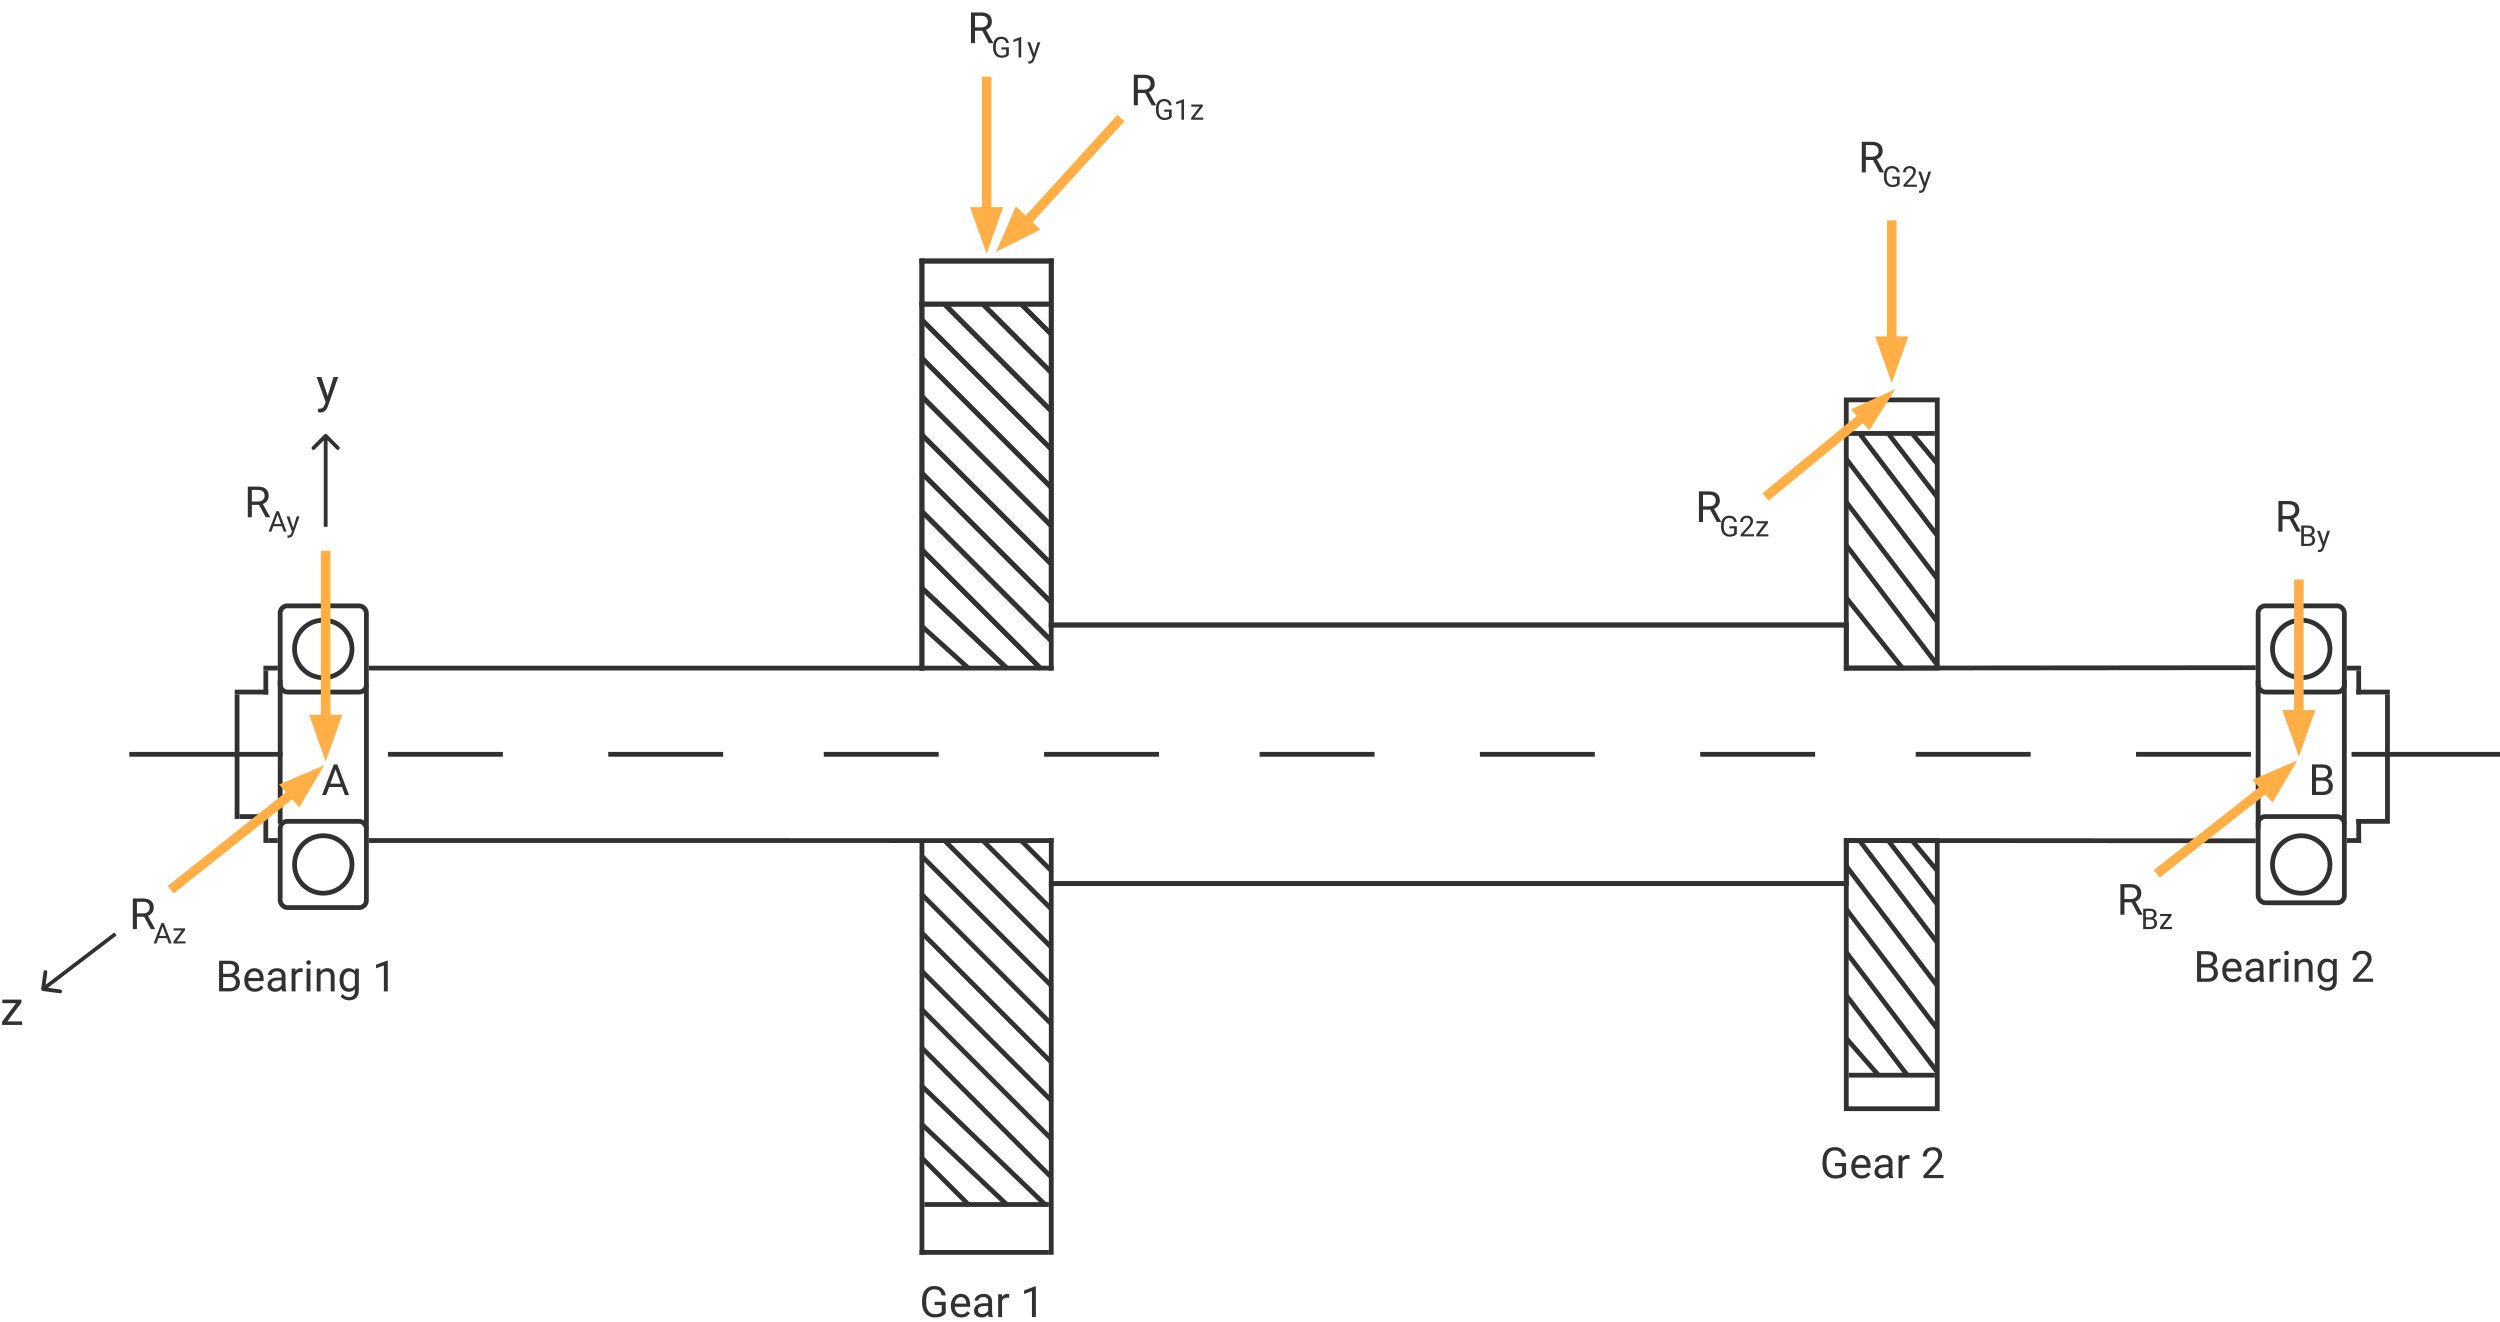 <svg width="522" height="276" viewBox="0 0 522 276" fill="none" xmlns="http://www.w3.org/2000/svg">
<line x1="220" y1="184.5" x2="386" y2="184.5" stroke="#313131"/>
<line y1="-0.5" x2="166" y2="-0.5" transform="matrix(1 0 0 -1 220 130)" stroke="#313131"/>
<line x1="384.999" y1="130.5" x2="218.999" y2="130.5" stroke="#313131"/>
<line y1="-0.5" x2="166" y2="-0.5" transform="matrix(-1 0 0 1 385 185)" stroke="#313131"/>
<line x1="385.5" y1="185" x2="385.5" y2="175" stroke="#313131"/>
<line y1="-0.5" x2="10" y2="-0.5" transform="matrix(0 1 1 0 386 130)" stroke="#313131"/>
<line x1="219.499" y1="130" x2="219.499" y2="140" stroke="#313131"/>
<line y1="-0.5" x2="10" y2="-0.5" transform="matrix(0 -1 -1 0 219 185)" stroke="#313131"/>
<line x1="385" y1="175.5" x2="471" y2="175.562" stroke="#313131"/>
<line y1="-0.5" x2="85.999" y2="-0.5" transform="matrix(1 -0.001 -0.001 -1 385 139)" stroke="#313131"/>
<line x1="220" y1="139.5" x2="77" y2="139.5" stroke="#313131"/>
<line x1="219.999" y1="175.515" x2="77" y2="175.5" stroke="#313131"/>
<line x1="27" y1="157.5" x2="59" y2="157.5" stroke="#313131"/>
<line x1="81" y1="157.5" x2="105" y2="157.5" stroke="#313131"/>
<line x1="127" y1="157.5" x2="151" y2="157.5" stroke="#313131"/>
<line x1="172" y1="157.5" x2="196" y2="157.5" stroke="#313131"/>
<line x1="218" y1="157.5" x2="242" y2="157.5" stroke="#313131"/>
<line x1="263" y1="157.5" x2="287" y2="157.5" stroke="#313131"/>
<line x1="309" y1="157.5" x2="333" y2="157.5" stroke="#313131"/>
<line x1="355" y1="157.5" x2="379" y2="157.5" stroke="#313131"/>
<line x1="400" y1="157.5" x2="424" y2="157.5" stroke="#313131"/>
<line x1="446" y1="157.5" x2="470" y2="157.5" stroke="#313131"/>
<line x1="491" y1="157.5" x2="522" y2="157.5" stroke="#313131"/>
<line x1="219.5" y1="54" x2="219.5" y2="131" stroke="#313131"/>
<line x1="219.5" y1="54" x2="219.5" y2="131" stroke="#313131"/>
<line x1="220" y1="54.5" x2="192" y2="54.5" stroke="#313131"/>
<line x1="220" y1="54.5" x2="192" y2="54.5" stroke="#313131"/>
<line x1="192.5" y1="54" x2="192.5" y2="140" stroke="#313131"/>
<line x1="192.5" y1="54" x2="192.5" y2="140" stroke="#313131"/>
<line x1="192.5" y1="176" x2="192.5" y2="262" stroke="#313131"/>
<line x1="219.5" y1="185" x2="219.5" y2="262" stroke="#313131"/>
<line x1="192" y1="261.5" x2="219" y2="261.5" stroke="#313131"/>
<line x1="213.354" y1="63.646" x2="219.354" y2="69.646" stroke="#313131"/>
<line x1="213.354" y1="63.646" x2="219.354" y2="69.646" stroke="#313131"/>
<line x1="213.354" y1="175.646" x2="219.354" y2="181.646" stroke="#313131"/>
<line x1="205.354" y1="63.646" x2="219.354" y2="77.646" stroke="#313131"/>
<line x1="205.354" y1="63.646" x2="219.354" y2="77.646" stroke="#313131"/>
<line x1="205.354" y1="175.646" x2="219.354" y2="189.646" stroke="#313131"/>
<line x1="197.354" y1="63.646" x2="219.354" y2="85.646" stroke="#313131"/>
<line x1="197.354" y1="63.646" x2="219.354" y2="85.646" stroke="#313131"/>
<line x1="197.354" y1="175.646" x2="219.354" y2="197.646" stroke="#313131"/>
<line x1="192.354" y1="66.646" x2="219.354" y2="93.646" stroke="#313131"/>
<line x1="192.354" y1="66.646" x2="219.354" y2="93.646" stroke="#313131"/>
<line x1="192.354" y1="178.646" x2="219.354" y2="205.646" stroke="#313131"/>
<line x1="192.354" y1="74.646" x2="219.354" y2="101.646" stroke="#313131"/>
<line x1="192.354" y1="74.646" x2="219.354" y2="101.646" stroke="#313131"/>
<line x1="192.354" y1="186.646" x2="219.354" y2="213.646" stroke="#313131"/>
<line x1="192.354" y1="82.646" x2="219.354" y2="109.646" stroke="#313131"/>
<line x1="192.354" y1="82.646" x2="219.354" y2="109.646" stroke="#313131"/>
<line x1="192.354" y1="194.646" x2="219.354" y2="221.646" stroke="#313131"/>
<line x1="192.354" y1="90.646" x2="219.354" y2="117.646" stroke="#313131"/>
<line x1="192.354" y1="90.646" x2="219.354" y2="117.646" stroke="#313131"/>
<line x1="192.354" y1="202.646" x2="219.354" y2="229.646" stroke="#313131"/>
<line x1="192.354" y1="98.646" x2="219.354" y2="125.646" stroke="#313131"/>
<line x1="192.354" y1="98.646" x2="219.354" y2="125.646" stroke="#313131"/>
<line x1="192.354" y1="210.646" x2="219.354" y2="237.646" stroke="#313131"/>
<line x1="192.354" y1="106.646" x2="219.354" y2="133.646" stroke="#313131"/>
<line x1="192.354" y1="106.646" x2="219.354" y2="133.646" stroke="#313131"/>
<line x1="192.354" y1="218.646" x2="219.354" y2="245.646" stroke="#313131"/>
<line x1="192.354" y1="114.646" x2="217.354" y2="139.646" stroke="#313131"/>
<line x1="192.354" y1="114.646" x2="217.354" y2="139.646" stroke="#313131"/>
<line x1="192.347" y1="226.64" x2="218.347" y2="251.64" stroke="#313131"/>
<line x1="192.343" y1="122.636" x2="210.343" y2="139.636" stroke="#313131"/>
<line x1="192.343" y1="122.636" x2="210.343" y2="139.636" stroke="#313131"/>
<line x1="192.343" y1="234.636" x2="210.343" y2="251.636" stroke="#313131"/>
<line x1="192.334" y1="130.628" x2="202.334" y2="139.628" stroke="#313131"/>
<line x1="192.354" y1="241.646" x2="202.354" y2="251.646" stroke="#313131"/>
<rect x="471.5" y="170.5" width="18" height="18" rx="1.5" stroke="#313131"/>
<rect x="471.5" y="126.5" width="18" height="18" rx="1.5" stroke="#313131"/>
<circle cx="480.5" cy="135.5" r="6" stroke="#313131"/>
<rect x="58.5" y="126.5" width="18" height="18" rx="1.5" stroke="#313131"/>
<circle cx="67.5" cy="135.5" r="6" stroke="#313131"/>
<rect x="58.5" y="171.5" width="18" height="18" rx="1.5" stroke="#313131"/>
<circle cx="67.5" cy="180.5" r="6" stroke="#313131"/>
<circle cx="480.5" cy="180.5" r="6" stroke="#313131"/>
<line x1="490" y1="139.5" x2="493" y2="139.5" stroke="#313131"/>
<line y1="-0.5" x2="3" y2="-0.5" transform="matrix(-1 0 0 1 58 140)" stroke="#313131"/>
<line x1="492.5" y1="140" x2="492.5" y2="145" stroke="#313131"/>
<line y1="-0.5" x2="5" y2="-0.5" transform="matrix(0 1 1 0 56 140)" stroke="#313131"/>
<line x1="492" y1="144.5" x2="499" y2="144.5" stroke="#313131"/>
<line y1="-0.5" x2="7" y2="-0.5" transform="matrix(-1 0 0 1 56 145)" stroke="#313131"/>
<line x1="498.5" y1="145" x2="498.5" y2="172" stroke="#313131"/>
<line x1="49.5" y1="145" x2="49.5" y2="171" stroke="#313131"/>
<line x1="498" y1="171.5" x2="492" y2="171.5" stroke="#313131"/>
<line y1="-0.5" x2="6" y2="-0.5" transform="matrix(1 0 0 -1 50 170)" stroke="#313131"/>
<line x1="492.5" y1="171" x2="492.5" y2="176" stroke="#313131"/>
<line y1="-0.5" x2="5" y2="-0.5" transform="matrix(0 1 1 0 56 171)" stroke="#313131"/>
<line x1="493" y1="175.5" x2="490" y2="175.5" stroke="#313131"/>
<line x1="56" y1="175.5" x2="58" y2="175.5" stroke="#313131"/>
<line x1="192" y1="63.5" x2="219" y2="63.5" stroke="#313131"/>
<line x1="192" y1="63.5" x2="219" y2="63.5" stroke="#313131"/>
<line x1="219" y1="251.5" x2="193" y2="251.5" stroke="#313131"/>
<rect x="385.5" y="83.5" width="19" height="56" stroke="#313131"/>
<rect x="385.5" y="175.5" width="19" height="56" stroke="#313131"/>
<line x1="386" y1="90.5" x2="404" y2="90.5" stroke="#313131"/>
<line x1="386" y1="224.5" x2="404" y2="224.5" stroke="#313131"/>
<line x1="399.384" y1="90.68" x2="404.384" y2="96.68" stroke="#313131"/>
<line x1="399.384" y1="175.68" x2="404.384" y2="181.68" stroke="#313131"/>
<line x1="394.396" y1="90.695" x2="404.396" y2="103.695" stroke="#313131"/>
<line x1="394.396" y1="175.695" x2="404.396" y2="188.695" stroke="#313131"/>
<line x1="388.398" y1="90.697" x2="404.398" y2="111.697" stroke="#313131"/>
<line x1="388.398" y1="175.697" x2="404.398" y2="196.697" stroke="#313131"/>
<line x1="385.398" y1="95.698" x2="404.398" y2="120.697" stroke="#313131"/>
<line x1="385.398" y1="180.697" x2="404.398" y2="205.697" stroke="#313131"/>
<line x1="385.398" y1="104.697" x2="404.398" y2="129.697" stroke="#313131"/>
<line x1="385.398" y1="189.697" x2="404.398" y2="214.697" stroke="#313131"/>
<line x1="385.398" y1="113.697" x2="404.398" y2="138.697" stroke="#313131"/>
<line x1="385.398" y1="198.697" x2="404.398" y2="223.697" stroke="#313131"/>
<line x1="385.39" y1="124.688" x2="397.39" y2="139.688" stroke="#313131"/>
<line x1="385.397" y1="207.696" x2="398.397" y2="224.696" stroke="#313131"/>
<line x1="385.376" y1="216.671" x2="392.376" y2="224.671" stroke="#313131"/>
<line x1="489.5" y1="142" x2="489.5" y2="172" stroke="#313131"/>
<line x1="471.5" y1="142" x2="471.5" y2="173" stroke="#313131"/>
<line x1="76.5" y1="143" x2="76.5" y2="173" stroke="#313131"/>
<line x1="58.5" y1="142" x2="58.5" y2="172" stroke="#313131"/>
<path d="M45.743 207V200.602H47.834C48.529 200.602 49.05 200.745 49.399 201.032C49.751 201.319 49.926 201.744 49.926 202.307C49.926 202.605 49.841 202.871 49.671 203.102C49.502 203.331 49.27 203.508 48.977 203.634C49.323 203.73 49.595 203.915 49.794 204.188C49.997 204.457 50.098 204.779 50.098 205.154C50.098 205.729 49.912 206.18 49.54 206.508C49.167 206.836 48.642 207 47.962 207H45.743ZM46.586 204.007V206.31H47.98C48.372 206.31 48.681 206.209 48.907 206.007C49.135 205.802 49.249 205.521 49.249 205.163C49.249 204.393 48.831 204.007 47.993 204.007H46.586ZM46.586 203.331H47.861C48.23 203.331 48.524 203.238 48.744 203.054C48.967 202.869 49.078 202.619 49.078 202.302C49.078 201.951 48.976 201.696 48.77 201.538C48.565 201.376 48.253 201.296 47.834 201.296H46.586V203.331ZM53.196 207.088C52.551 207.088 52.027 206.877 51.623 206.455C51.218 206.03 51.016 205.463 51.016 204.754V204.605C51.016 204.133 51.105 203.713 51.284 203.344C51.466 202.972 51.718 202.682 52.04 202.474C52.365 202.263 52.717 202.157 53.095 202.157C53.713 202.157 54.193 202.361 54.536 202.768C54.879 203.175 55.05 203.758 55.05 204.517V204.855H51.829C51.841 205.324 51.977 205.704 52.238 205.994C52.502 206.281 52.835 206.424 53.24 206.424C53.527 206.424 53.77 206.366 53.969 206.249C54.169 206.131 54.343 205.976 54.492 205.783L54.989 206.169C54.59 206.782 53.993 207.088 53.196 207.088ZM53.095 202.825C52.767 202.825 52.491 202.945 52.269 203.186C52.046 203.423 51.908 203.757 51.855 204.188H54.237V204.126C54.214 203.713 54.102 203.394 53.903 203.168C53.704 202.939 53.435 202.825 53.095 202.825ZM58.931 207C58.884 206.906 58.846 206.739 58.816 206.499C58.438 206.892 57.987 207.088 57.463 207.088C56.994 207.088 56.609 206.956 56.307 206.692C56.008 206.426 55.859 206.089 55.859 205.682C55.859 205.187 56.046 204.803 56.421 204.53C56.799 204.255 57.33 204.117 58.012 204.117H58.803V203.744C58.803 203.459 58.718 203.234 58.548 203.067C58.378 202.897 58.128 202.812 57.797 202.812C57.507 202.812 57.264 202.885 57.067 203.032C56.871 203.178 56.773 203.355 56.773 203.563H55.956C55.956 203.326 56.039 203.098 56.206 202.878C56.376 202.655 56.605 202.479 56.892 202.351C57.182 202.222 57.499 202.157 57.845 202.157C58.393 202.157 58.822 202.295 59.133 202.57C59.443 202.843 59.605 203.219 59.616 203.7V205.888C59.616 206.325 59.672 206.672 59.783 206.93V207H58.931ZM57.581 206.38C57.836 206.38 58.078 206.314 58.307 206.183C58.535 206.051 58.701 205.879 58.803 205.668V204.693H58.166C57.17 204.693 56.672 204.984 56.672 205.567C56.672 205.822 56.757 206.021 56.927 206.165C57.097 206.309 57.315 206.38 57.581 206.38ZM63.189 202.975C63.066 202.954 62.933 202.944 62.789 202.944C62.256 202.944 61.894 203.171 61.704 203.625V207H60.891V202.245H61.682L61.695 202.794C61.961 202.37 62.339 202.157 62.829 202.157C62.987 202.157 63.107 202.178 63.189 202.219V202.975ZM64.824 207H64.011V202.245H64.824V207ZM63.945 200.984C63.945 200.852 63.984 200.741 64.064 200.65C64.145 200.559 64.266 200.514 64.424 200.514C64.582 200.514 64.702 200.559 64.784 200.65C64.866 200.741 64.907 200.852 64.907 200.984C64.907 201.116 64.866 201.226 64.784 201.313C64.702 201.401 64.582 201.445 64.424 201.445C64.266 201.445 64.145 201.401 64.064 201.313C63.984 201.226 63.945 201.116 63.945 200.984ZM66.898 202.245L66.924 202.843C67.288 202.386 67.762 202.157 68.348 202.157C69.353 202.157 69.86 202.724 69.869 203.858V207H69.056V203.854C69.053 203.511 68.974 203.257 68.818 203.093C68.666 202.929 68.427 202.847 68.102 202.847C67.838 202.847 67.607 202.917 67.408 203.058C67.209 203.199 67.053 203.383 66.942 203.612V207H66.129V202.245H66.898ZM70.901 204.583C70.901 203.842 71.073 203.253 71.415 202.816C71.758 202.377 72.212 202.157 72.778 202.157C73.358 202.157 73.811 202.362 74.136 202.772L74.175 202.245H74.918V206.886C74.918 207.501 74.735 207.986 74.369 208.34C74.005 208.695 73.516 208.872 72.901 208.872C72.558 208.872 72.223 208.799 71.894 208.652C71.566 208.506 71.316 208.305 71.143 208.05L71.565 207.562C71.914 207.993 72.34 208.208 72.844 208.208C73.239 208.208 73.547 208.097 73.767 207.875C73.989 207.652 74.101 207.338 74.101 206.934V206.525C73.775 206.9 73.332 207.088 72.769 207.088C72.212 207.088 71.761 206.864 71.415 206.416C71.073 205.967 70.901 205.356 70.901 204.583ZM71.719 204.675C71.719 205.211 71.829 205.633 72.048 205.941C72.268 206.246 72.576 206.398 72.971 206.398C73.484 206.398 73.86 206.165 74.101 205.699V203.528C73.852 203.074 73.478 202.847 72.98 202.847C72.585 202.847 72.275 203.001 72.053 203.309C71.83 203.616 71.719 204.072 71.719 204.675ZM80.969 207H80.152V201.582L78.513 202.184V201.445L80.842 200.571H80.969V207Z" fill="#313131"/>
<path d="M54.089 105.412H52.586V108H51.738V101.602H53.856C54.577 101.602 55.131 101.766 55.518 102.094C55.907 102.422 56.102 102.899 56.102 103.526C56.102 103.925 55.994 104.272 55.777 104.568C55.563 104.864 55.264 105.085 54.88 105.231L56.383 107.947V108H55.478L54.089 105.412ZM52.586 104.722H53.883C54.302 104.722 54.634 104.613 54.88 104.396C55.129 104.18 55.254 103.89 55.254 103.526C55.254 103.131 55.135 102.828 54.898 102.617C54.664 102.406 54.324 102.299 53.878 102.296H52.586V104.722Z" fill="#313131"/>
<path d="M58.851 109.887H57.063L56.662 111H56.082L57.711 106.734H58.203L59.835 111H59.258L58.851 109.887ZM57.233 109.424H58.684L57.957 107.429L57.233 109.424ZM61.215 110.206L61.953 107.83H62.533L61.259 111.489C61.062 112.017 60.748 112.28 60.318 112.28L60.216 112.271L60.014 112.233V111.794L60.16 111.806C60.344 111.806 60.486 111.769 60.588 111.694C60.691 111.62 60.776 111.484 60.843 111.287L60.963 110.965L59.832 107.83H60.424L61.215 110.206Z" fill="#313131"/>
<path d="M478.089 108.412H476.586V111H475.738V104.602H477.856C478.577 104.602 479.131 104.766 479.518 105.094C479.907 105.422 480.102 105.899 480.102 106.526C480.102 106.925 479.994 107.272 479.777 107.568C479.563 107.864 479.264 108.085 478.88 108.231L480.383 110.947V111H479.478L478.089 108.412ZM476.586 107.722H477.883C478.302 107.722 478.634 107.613 478.88 107.396C479.129 107.18 479.254 106.89 479.254 106.526C479.254 106.131 479.135 105.828 478.898 105.617C478.664 105.406 478.324 105.299 477.878 105.296H476.586V107.722Z" fill="#313131"/>
<path d="M480.495 114V109.734H481.89C482.353 109.734 482.7 109.83 482.933 110.021C483.167 110.213 483.284 110.496 483.284 110.871C483.284 111.07 483.228 111.247 483.114 111.401C483.001 111.554 482.847 111.672 482.651 111.756C482.882 111.82 483.063 111.943 483.196 112.125C483.331 112.305 483.398 112.52 483.398 112.77C483.398 113.152 483.274 113.453 483.026 113.672C482.778 113.891 482.428 114 481.975 114H480.495ZM481.058 112.005V113.54H481.986C482.248 113.54 482.454 113.473 482.604 113.338C482.757 113.201 482.833 113.014 482.833 112.775C482.833 112.262 482.554 112.005 481.995 112.005H481.058ZM481.058 111.554H481.907C482.153 111.554 482.35 111.492 482.496 111.369C482.645 111.246 482.719 111.079 482.719 110.868C482.719 110.634 482.65 110.464 482.514 110.358C482.377 110.251 482.169 110.197 481.89 110.197H481.058V111.554ZM485.186 113.206L485.924 110.83H486.504L485.229 114.489C485.032 115.017 484.719 115.28 484.289 115.28L484.187 115.271L483.984 115.233V114.794L484.131 114.806C484.314 114.806 484.457 114.769 484.559 114.694C484.662 114.62 484.747 114.484 484.813 114.287L484.934 113.965L483.803 110.83H484.395L485.186 113.206Z" fill="#313131"/>
<path d="M445.089 188.412H443.586V191H442.738V184.602H444.856C445.577 184.602 446.131 184.766 446.518 185.094C446.907 185.422 447.102 185.899 447.102 186.526C447.102 186.925 446.994 187.272 446.777 187.568C446.563 187.864 446.264 188.085 445.88 188.231L447.383 190.947V191H446.478L445.089 188.412ZM443.586 187.722H444.883C445.302 187.722 445.634 187.613 445.88 187.396C446.129 187.18 446.254 186.89 446.254 186.526C446.254 186.131 446.135 185.828 445.898 185.617C445.664 185.406 445.324 185.299 444.878 185.296H443.586V187.722Z" fill="#313131"/>
<path d="M447.495 194V189.734H448.89C449.353 189.734 449.7 189.83 449.933 190.021C450.167 190.213 450.284 190.496 450.284 190.871C450.284 191.07 450.228 191.247 450.114 191.401C450.001 191.554 449.847 191.672 449.651 191.756C449.882 191.82 450.063 191.943 450.196 192.125C450.331 192.305 450.398 192.52 450.398 192.77C450.398 193.152 450.274 193.453 450.026 193.672C449.778 193.891 449.428 194 448.975 194H447.495ZM448.058 192.005V193.54H448.986C449.248 193.54 449.454 193.473 449.604 193.338C449.757 193.201 449.833 193.014 449.833 192.775C449.833 192.262 449.554 192.005 448.995 192.005H448.058ZM448.058 191.554H448.907C449.153 191.554 449.35 191.492 449.496 191.369C449.645 191.246 449.719 191.079 449.719 190.868C449.719 190.634 449.65 190.464 449.514 190.358C449.377 190.251 449.169 190.197 448.89 190.197H448.058V191.554ZM451.658 193.558H453.513V194H450.996V193.602L452.745 191.278H451.022V190.83H453.425V191.214L451.658 193.558Z" fill="#313131"/>
<path d="M30.089 191.412H28.586V194H27.738V187.602H29.856C30.577 187.602 31.131 187.766 31.518 188.094C31.907 188.422 32.102 188.899 32.102 189.526C32.102 189.925 31.994 190.272 31.777 190.568C31.563 190.864 31.264 191.085 30.88 191.231L32.383 193.947V194H31.478L30.089 191.412ZM28.586 190.722H29.883C30.302 190.722 30.634 190.613 30.88 190.396C31.129 190.18 31.254 189.89 31.254 189.526C31.254 189.131 31.135 188.828 30.898 188.617C30.664 188.406 30.324 188.299 29.878 188.296H28.586V190.722Z" fill="#313131"/>
<path d="M34.851 195.887H33.063L32.662 197H32.082L33.711 192.734H34.203L35.835 197H35.258L34.851 195.887ZM33.233 195.424H34.684L33.957 193.429L33.233 195.424ZM36.869 196.558H38.724V197H36.207V196.602L37.956 194.278H36.233V193.83H38.636V194.214L36.869 196.558Z" fill="#313131"/>
<path d="M197.467 274.161C197.25 274.471 196.947 274.704 196.557 274.859C196.17 275.012 195.719 275.088 195.204 275.088C194.682 275.088 194.219 274.966 193.815 274.723C193.411 274.477 193.097 274.128 192.875 273.677C192.655 273.226 192.542 272.703 192.536 272.108V271.55C192.536 270.586 192.76 269.839 193.208 269.309C193.66 268.779 194.292 268.514 195.107 268.514C195.775 268.514 196.312 268.685 196.72 269.028C197.127 269.368 197.376 269.851 197.467 270.478H196.623C196.465 269.631 195.961 269.208 195.111 269.208C194.546 269.208 194.117 269.407 193.824 269.806C193.534 270.201 193.387 270.775 193.384 271.528V272.051C193.384 272.769 193.548 273.34 193.876 273.765C194.205 274.187 194.648 274.398 195.208 274.398C195.524 274.398 195.801 274.363 196.039 274.292C196.276 274.222 196.472 274.104 196.627 273.937V272.5H195.146V271.814H197.467V274.161ZM200.723 275.088C200.079 275.088 199.554 274.877 199.15 274.455C198.746 274.03 198.543 273.463 198.543 272.754V272.605C198.543 272.133 198.633 271.713 198.812 271.344C198.993 270.972 199.245 270.682 199.567 270.474C199.893 270.263 200.244 270.157 200.622 270.157C201.24 270.157 201.721 270.361 202.063 270.768C202.406 271.175 202.578 271.758 202.578 272.517V272.855H199.356C199.368 273.324 199.504 273.704 199.765 273.994C200.029 274.281 200.363 274.424 200.767 274.424C201.054 274.424 201.297 274.366 201.497 274.249C201.696 274.131 201.87 273.976 202.02 273.783L202.516 274.169C202.118 274.782 201.52 275.088 200.723 275.088ZM200.622 270.825C200.294 270.825 200.019 270.945 199.796 271.186C199.573 271.423 199.436 271.757 199.383 272.188H201.765V272.126C201.741 271.713 201.63 271.394 201.431 271.168C201.231 270.939 200.962 270.825 200.622 270.825ZM206.458 275C206.411 274.906 206.373 274.739 206.344 274.499C205.966 274.892 205.515 275.088 204.99 275.088C204.521 275.088 204.136 274.956 203.834 274.692C203.536 274.426 203.386 274.089 203.386 273.682C203.386 273.187 203.574 272.803 203.949 272.53C204.327 272.255 204.857 272.117 205.54 272.117H206.331V271.744C206.331 271.459 206.246 271.234 206.076 271.067C205.906 270.897 205.655 270.812 205.324 270.812C205.034 270.812 204.791 270.885 204.595 271.032C204.398 271.178 204.3 271.355 204.3 271.563H203.483C203.483 271.326 203.566 271.098 203.733 270.878C203.903 270.655 204.132 270.479 204.419 270.351C204.709 270.222 205.027 270.157 205.373 270.157C205.92 270.157 206.35 270.295 206.66 270.57C206.971 270.843 207.132 271.219 207.144 271.7V273.888C207.144 274.325 207.199 274.672 207.311 274.93V275H206.458ZM205.109 274.38C205.364 274.38 205.605 274.314 205.834 274.183C206.062 274.051 206.228 273.879 206.331 273.668V272.693H205.693C204.697 272.693 204.199 272.984 204.199 273.567C204.199 273.822 204.284 274.021 204.454 274.165C204.624 274.309 204.842 274.38 205.109 274.38ZM210.716 270.975C210.593 270.954 210.46 270.944 210.316 270.944C209.783 270.944 209.421 271.171 209.231 271.625V275H208.418V270.245H209.209L209.222 270.794C209.489 270.37 209.867 270.157 210.356 270.157C210.514 270.157 210.634 270.178 210.716 270.219V270.975ZM216.289 275H215.471V269.582L213.832 270.184V269.445L216.161 268.571H216.289V275Z" fill="#313131"/>
<path d="M385.467 245.161C385.25 245.471 384.947 245.704 384.557 245.859C384.17 246.012 383.719 246.088 383.204 246.088C382.682 246.088 382.219 245.966 381.815 245.723C381.411 245.477 381.097 245.128 380.875 244.677C380.655 244.226 380.542 243.703 380.536 243.108V242.55C380.536 241.586 380.76 240.839 381.208 240.309C381.66 239.779 382.292 239.514 383.107 239.514C383.775 239.514 384.312 239.685 384.72 240.028C385.127 240.368 385.376 240.851 385.467 241.478H384.623C384.465 240.631 383.961 240.208 383.111 240.208C382.546 240.208 382.117 240.407 381.824 240.806C381.534 241.201 381.387 241.775 381.384 242.528V243.051C381.384 243.769 381.548 244.34 381.876 244.765C382.205 245.187 382.648 245.398 383.208 245.398C383.524 245.398 383.801 245.363 384.039 245.292C384.276 245.222 384.472 245.104 384.627 244.937V243.5H383.146V242.814H385.467V245.161ZM388.723 246.088C388.079 246.088 387.554 245.877 387.15 245.455C386.746 245.03 386.543 244.463 386.543 243.754V243.605C386.543 243.133 386.633 242.713 386.812 242.344C386.993 241.972 387.245 241.682 387.567 241.474C387.893 241.263 388.244 241.157 388.622 241.157C389.24 241.157 389.721 241.361 390.063 241.768C390.406 242.175 390.578 242.758 390.578 243.517V243.855H387.356C387.368 244.324 387.504 244.704 387.765 244.994C388.029 245.281 388.363 245.424 388.767 245.424C389.054 245.424 389.297 245.366 389.497 245.249C389.696 245.131 389.87 244.976 390.02 244.783L390.516 245.169C390.118 245.782 389.52 246.088 388.723 246.088ZM388.622 241.825C388.294 241.825 388.019 241.945 387.796 242.186C387.573 242.423 387.436 242.757 387.383 243.188H389.765V243.126C389.741 242.713 389.63 242.394 389.431 242.168C389.231 241.939 388.962 241.825 388.622 241.825ZM394.458 246C394.411 245.906 394.373 245.739 394.344 245.499C393.966 245.892 393.515 246.088 392.99 246.088C392.521 246.088 392.136 245.956 391.834 245.692C391.536 245.426 391.386 245.089 391.386 244.682C391.386 244.187 391.574 243.803 391.949 243.53C392.327 243.255 392.857 243.117 393.54 243.117H394.331V242.744C394.331 242.459 394.246 242.234 394.076 242.067C393.906 241.897 393.655 241.812 393.324 241.812C393.034 241.812 392.791 241.885 392.595 242.032C392.398 242.178 392.3 242.355 392.3 242.563H391.483C391.483 242.326 391.566 242.098 391.733 241.878C391.903 241.655 392.132 241.479 392.419 241.351C392.709 241.222 393.027 241.157 393.373 241.157C393.92 241.157 394.35 241.295 394.66 241.57C394.971 241.843 395.132 242.219 395.144 242.7V244.888C395.144 245.325 395.199 245.672 395.311 245.93V246H394.458ZM393.109 245.38C393.364 245.38 393.605 245.314 393.834 245.183C394.062 245.051 394.228 244.879 394.331 244.668V243.693H393.693C392.697 243.693 392.199 243.984 392.199 244.567C392.199 244.822 392.284 245.021 392.454 245.165C392.624 245.309 392.842 245.38 393.109 245.38ZM398.716 241.975C398.593 241.954 398.46 241.944 398.316 241.944C397.783 241.944 397.421 242.171 397.231 242.625V246H396.418V241.245H397.209L397.222 241.794C397.489 241.37 397.867 241.157 398.356 241.157C398.514 241.157 398.634 241.178 398.716 241.219V241.975ZM405.809 246H401.617V245.416L403.832 242.955C404.16 242.583 404.385 242.281 404.508 242.049C404.634 241.815 404.697 241.573 404.697 241.324C404.697 240.99 404.596 240.716 404.394 240.502C404.192 240.289 403.922 240.182 403.585 240.182C403.181 240.182 402.866 240.297 402.641 240.529C402.418 240.757 402.307 241.077 402.307 241.487H401.494C401.494 240.898 401.683 240.422 402.061 240.059C402.441 239.695 402.95 239.514 403.585 239.514C404.18 239.514 404.65 239.67 404.996 239.984C405.342 240.294 405.515 240.709 405.515 241.228C405.515 241.857 405.113 242.607 404.311 243.478L402.597 245.336H405.809V246Z" fill="#313131"/>
<path d="M458.743 205V198.602H460.834C461.529 198.602 462.05 198.745 462.399 199.032C462.75 199.319 462.926 199.744 462.926 200.307C462.926 200.605 462.841 200.871 462.671 201.102C462.501 201.331 462.27 201.508 461.977 201.634C462.323 201.73 462.595 201.915 462.794 202.188C462.997 202.457 463.098 202.779 463.098 203.154C463.098 203.729 462.912 204.18 462.54 204.508C462.167 204.836 461.642 205 460.962 205H458.743ZM459.586 202.007V204.31H460.979C461.372 204.31 461.681 204.209 461.907 204.007C462.135 203.802 462.25 203.521 462.25 203.163C462.25 202.393 461.831 202.007 460.993 202.007H459.586ZM459.586 201.331H460.861C461.23 201.331 461.524 201.238 461.744 201.054C461.967 200.869 462.078 200.619 462.078 200.302C462.078 199.951 461.976 199.696 461.771 199.538C461.565 199.376 461.253 199.296 460.834 199.296H459.586V201.331ZM466.196 205.088C465.551 205.088 465.027 204.877 464.623 204.455C464.218 204.03 464.016 203.463 464.016 202.754V202.605C464.016 202.133 464.105 201.713 464.284 201.344C464.466 200.972 464.718 200.682 465.04 200.474C465.365 200.263 465.717 200.157 466.095 200.157C466.713 200.157 467.193 200.361 467.536 200.768C467.879 201.175 468.05 201.758 468.05 202.517V202.855H464.829C464.841 203.324 464.977 203.704 465.238 203.994C465.501 204.281 465.835 204.424 466.24 204.424C466.527 204.424 466.77 204.366 466.969 204.249C467.168 204.131 467.343 203.976 467.492 203.783L467.989 204.169C467.59 204.782 466.993 205.088 466.196 205.088ZM466.095 200.825C465.767 200.825 465.491 200.945 465.269 201.186C465.046 201.423 464.908 201.757 464.855 202.188H467.237V202.126C467.214 201.713 467.103 201.394 466.903 201.168C466.704 200.939 466.435 200.825 466.095 200.825ZM471.931 205C471.884 204.906 471.846 204.739 471.816 204.499C471.438 204.892 470.987 205.088 470.463 205.088C469.994 205.088 469.609 204.956 469.307 204.692C469.008 204.426 468.859 204.089 468.859 203.682C468.859 203.187 469.046 202.803 469.421 202.53C469.799 202.255 470.33 202.117 471.012 202.117H471.803V201.744C471.803 201.459 471.718 201.234 471.548 201.067C471.378 200.897 471.128 200.812 470.797 200.812C470.507 200.812 470.264 200.885 470.067 201.032C469.871 201.178 469.773 201.355 469.773 201.563H468.956C468.956 201.326 469.039 201.098 469.206 200.878C469.376 200.655 469.604 200.479 469.892 200.351C470.182 200.222 470.5 200.157 470.845 200.157C471.393 200.157 471.822 200.295 472.133 200.57C472.443 200.843 472.604 201.219 472.616 201.7V203.888C472.616 204.325 472.672 204.672 472.783 204.93V205H471.931ZM470.582 204.38C470.836 204.38 471.078 204.314 471.307 204.183C471.535 204.051 471.701 203.879 471.803 203.668V202.693H471.166C470.17 202.693 469.672 202.984 469.672 203.567C469.672 203.822 469.757 204.021 469.927 204.165C470.097 204.309 470.315 204.38 470.582 204.38ZM476.189 200.975C476.066 200.954 475.933 200.944 475.789 200.944C475.256 200.944 474.894 201.171 474.704 201.625V205H473.891V200.245H474.682L474.695 200.794C474.961 200.37 475.339 200.157 475.829 200.157C475.987 200.157 476.107 200.178 476.189 200.219V200.975ZM477.824 205H477.011V200.245H477.824V205ZM476.945 198.984C476.945 198.852 476.984 198.741 477.063 198.65C477.146 198.559 477.266 198.514 477.424 198.514C477.582 198.514 477.702 198.559 477.784 198.65C477.866 198.741 477.907 198.852 477.907 198.984C477.907 199.116 477.866 199.226 477.784 199.313C477.702 199.401 477.582 199.445 477.424 199.445C477.266 199.445 477.146 199.401 477.063 199.313C476.984 199.226 476.945 199.116 476.945 198.984ZM479.898 200.245L479.924 200.843C480.288 200.386 480.762 200.157 481.348 200.157C482.353 200.157 482.86 200.724 482.869 201.858V205H482.056V201.854C482.053 201.511 481.974 201.257 481.818 201.093C481.666 200.929 481.427 200.847 481.102 200.847C480.838 200.847 480.607 200.917 480.408 201.058C480.208 201.199 480.053 201.383 479.942 201.612V205H479.129V200.245H479.898ZM483.901 202.583C483.901 201.842 484.073 201.253 484.416 200.816C484.758 200.377 485.212 200.157 485.778 200.157C486.358 200.157 486.811 200.362 487.136 200.772L487.175 200.245H487.918V204.886C487.918 205.501 487.735 205.986 487.369 206.34C487.005 206.695 486.516 206.872 485.901 206.872C485.558 206.872 485.223 206.799 484.895 206.652C484.566 206.506 484.316 206.305 484.143 206.05L484.565 205.562C484.914 205.993 485.34 206.208 485.844 206.208C486.239 206.208 486.547 206.097 486.767 205.875C486.989 205.652 487.101 205.338 487.101 204.934V204.525C486.775 204.9 486.332 205.088 485.769 205.088C485.212 205.088 484.761 204.864 484.416 204.416C484.073 203.967 483.901 203.356 483.901 202.583ZM484.719 202.675C484.719 203.211 484.829 203.633 485.048 203.941C485.268 204.246 485.576 204.398 485.971 204.398C486.484 204.398 486.86 204.165 487.101 203.699V201.528C486.852 201.074 486.478 200.847 485.98 200.847C485.584 200.847 485.275 201.001 485.053 201.309C484.83 201.616 484.719 202.072 484.719 202.675ZM495.49 205H491.297V204.416L493.512 201.955C493.84 201.583 494.066 201.281 494.189 201.049C494.315 200.815 494.378 200.573 494.378 200.324C494.378 199.99 494.277 199.716 494.075 199.502C493.873 199.289 493.603 199.182 493.266 199.182C492.862 199.182 492.547 199.297 492.321 199.529C492.099 199.757 491.987 200.077 491.987 200.487H491.174C491.174 199.898 491.363 199.422 491.741 199.059C492.122 198.695 492.63 198.514 493.266 198.514C493.861 198.514 494.331 198.67 494.677 198.984C495.022 199.294 495.195 199.709 495.195 200.228C495.195 200.857 494.794 201.607 493.991 202.478L492.277 204.336H495.49V205Z" fill="#313131"/>
<line x1="206" y1="48" x2="206" y2="16" stroke="#FFAF46" stroke-width="2"/>
<path d="M206 53L209.464 43.25H202.536L206 53Z" fill="#FFAF46"/>
<line x1="68" y1="154" x2="68" y2="115" stroke="#FFAF46" stroke-width="2"/>
<path d="M68 159L71.464 149.25H64.536L68 159Z" fill="#FFAF46"/>
<line x1="480" y1="153" x2="480" y2="121" stroke="#FFAF46" stroke-width="2"/>
<path d="M480 158L483.464 148.25H476.536L480 158Z" fill="#FFAF46"/>
<line x1="64.326" y1="163.007" x2="35.622" y2="185.783" stroke="#FFAF46" stroke-width="2"/>
<path d="M67.708 159.762L58.283 163.809L62.49 168.592L67.708 159.762Z" fill="#FFAF46"/>
<line x1="476.322" y1="162.01" x2="450.322" y2="182.455" stroke="#FFAF46" stroke-width="2"/>
<path d="M479.708 158.762L470.283 162.809L474.49 167.592L479.708 158.762Z" fill="#FFAF46"/>
<line x1="395" y1="75" x2="395" y2="46" stroke="#FFAF46" stroke-width="2"/>
<path d="M395 80L398.464 70.25H391.536L395 80Z" fill="#FFAF46"/>
<line x1="211.669" y1="49.241" x2="234.053" y2="24.648" stroke="#FFAF46" stroke-width="2"/>
<path d="M207.968 52.597L212.097 43.082L217.238 47.944L207.968 52.597Z" fill="#FFAF46"/>
<line x1="392.032" y1="84.565" x2="368.635" y2="103.773" stroke="#FFAF46" stroke-width="2"/>
<path d="M395.763 81.249L390.317 89.842L386.504 85.462L395.763 81.249Z" fill="#FFAF46"/>
<path d="M68.724 164.33H71.405L72.007 166H72.877L70.434 159.602H69.695L67.248 166H68.113L68.724 164.33ZM71.15 163.636H68.975L70.064 160.643L71.15 163.636Z" fill="#313131"/>
<path d="M482.743 166V159.602H484.834C485.529 159.602 486.05 159.745 486.399 160.032C486.75 160.319 486.926 160.744 486.926 161.307C486.926 161.605 486.841 161.871 486.671 162.102C486.501 162.331 486.27 162.508 485.977 162.634C486.323 162.73 486.595 162.915 486.794 163.188C486.997 163.457 487.098 163.779 487.098 164.154C487.098 164.729 486.912 165.18 486.54 165.508C486.167 165.836 485.642 166 484.962 166H482.743ZM483.586 163.007V165.31H484.979C485.372 165.31 485.681 165.209 485.907 165.007C486.135 164.802 486.25 164.521 486.25 164.163C486.25 163.393 485.831 163.007 484.993 163.007H483.586ZM483.586 162.331H484.861C485.23 162.331 485.524 162.238 485.744 162.054C485.967 161.869 486.078 161.619 486.078 161.302C486.078 160.951 485.976 160.696 485.771 160.538C485.565 160.376 485.253 160.296 484.834 160.296H483.586V162.331Z" fill="#313131"/>
<path d="M205.089 6.412H203.586V9H202.738V2.602H204.856C205.577 2.602 206.131 2.766 206.518 3.094C206.907 3.422 207.102 3.899 207.102 4.526C207.102 4.925 206.994 5.272 206.777 5.568C206.563 5.864 206.264 6.085 205.88 6.231L207.383 8.947V9H206.478L205.089 6.412ZM203.586 5.722H204.883C205.302 5.722 205.634 5.613 205.88 5.396C206.129 5.18 206.254 4.89 206.254 4.526C206.254 4.131 206.135 3.828 205.898 3.617C205.664 3.406 205.324 3.299 204.878 3.296H203.586V5.722Z" fill="#313131"/>
<path d="M210.645 11.44C210.5 11.648 210.298 11.803 210.038 11.906C209.78 12.008 209.479 12.059 209.136 12.059C208.788 12.059 208.479 11.977 208.21 11.815C207.94 11.651 207.731 11.419 207.583 11.118C207.437 10.817 207.361 10.469 207.357 10.072V9.7C207.357 9.058 207.507 8.56 207.806 8.206C208.106 7.853 208.528 7.676 209.071 7.676C209.517 7.676 209.875 7.79 210.146 8.019C210.418 8.245 210.584 8.567 210.645 8.985H210.082C209.977 8.421 209.641 8.139 209.074 8.139C208.697 8.139 208.411 8.271 208.216 8.537C208.022 8.801 207.925 9.184 207.923 9.686V10.034C207.923 10.513 208.032 10.894 208.251 11.177C208.47 11.458 208.766 11.599 209.139 11.599C209.35 11.599 209.534 11.575 209.692 11.528C209.851 11.481 209.981 11.402 210.085 11.291V10.333H209.098V9.876H210.645V11.44ZM213.226 12H212.681V8.388L211.588 8.789V8.297L213.141 7.714H213.226V12ZM215.906 11.206L216.645 8.83H217.225L215.95 12.489C215.753 13.017 215.439 13.28 215.01 13.28L214.907 13.271L214.705 13.233V12.794L214.852 12.806C215.035 12.806 215.178 12.769 215.279 12.694C215.383 12.62 215.468 12.484 215.534 12.287L215.654 11.965L214.523 8.83H215.115L215.906 11.206Z" fill="#313131"/>
<path d="M391.089 33.412H389.586V36H388.738V29.602H390.856C391.577 29.602 392.131 29.766 392.518 30.094C392.907 30.422 393.102 30.899 393.102 31.526C393.102 31.925 392.994 32.272 392.777 32.568C392.563 32.864 392.264 33.085 391.88 33.231L393.383 35.947V36H392.478L391.089 33.412ZM389.586 32.722H390.883C391.302 32.722 391.634 32.613 391.88 32.397C392.129 32.18 392.254 31.89 392.254 31.526C392.254 31.131 392.135 30.828 391.898 30.617C391.664 30.406 391.324 30.299 390.878 30.296H389.586V32.722Z" fill="#313131"/>
<path d="M396.645 38.44C396.5 38.648 396.298 38.803 396.038 38.906C395.78 39.008 395.479 39.059 395.136 39.059C394.788 39.059 394.479 38.977 394.21 38.815C393.94 38.651 393.731 38.419 393.583 38.118C393.437 37.817 393.361 37.469 393.357 37.072V36.7C393.357 36.058 393.507 35.56 393.806 35.206C394.106 34.852 394.528 34.676 395.071 34.676C395.517 34.676 395.875 34.79 396.146 35.019C396.418 35.245 396.584 35.567 396.645 35.985H396.082C395.977 35.421 395.641 35.139 395.074 35.139C394.697 35.139 394.411 35.272 394.216 35.537C394.022 35.801 393.925 36.184 393.923 36.685V37.034C393.923 37.513 394.032 37.894 394.251 38.177C394.47 38.458 394.766 38.599 395.139 38.599C395.35 38.599 395.534 38.575 395.692 38.528C395.851 38.481 395.981 38.402 396.085 38.291V37.333H395.098V36.876H396.645V38.44ZM400.239 39H397.444V38.61L398.921 36.97C399.14 36.722 399.29 36.52 399.372 36.366C399.456 36.21 399.498 36.049 399.498 35.883C399.498 35.66 399.431 35.477 399.296 35.335C399.161 35.192 398.981 35.121 398.757 35.121C398.487 35.121 398.277 35.198 398.127 35.352C397.979 35.505 397.904 35.718 397.904 35.991H397.362C397.362 35.599 397.488 35.281 397.74 35.039C397.994 34.797 398.333 34.676 398.757 34.676C399.153 34.676 399.467 34.78 399.697 34.989C399.928 35.196 400.043 35.473 400.043 35.818C400.043 36.238 399.775 36.738 399.24 37.318L398.098 38.558H400.239V39ZM401.906 38.206L402.645 35.83H403.225L401.95 39.489C401.753 40.017 401.439 40.28 401.01 40.28L400.907 40.272L400.705 40.233V39.794L400.852 39.806C401.035 39.806 401.178 39.769 401.279 39.694C401.383 39.62 401.468 39.484 401.534 39.287L401.654 38.965L400.523 35.83H401.115L401.906 38.206Z" fill="#313131"/>
<path d="M239.089 19.412H237.586V22H236.738V15.602H238.856C239.577 15.602 240.131 15.766 240.518 16.094C240.907 16.422 241.102 16.899 241.102 17.526C241.102 17.925 240.994 18.272 240.777 18.568C240.563 18.864 240.264 19.085 239.88 19.231L241.383 21.947V22H240.478L239.089 19.412ZM237.586 18.722H238.883C239.302 18.722 239.634 18.613 239.88 18.396C240.129 18.18 240.254 17.89 240.254 17.526C240.254 17.131 240.135 16.828 239.898 16.617C239.664 16.406 239.324 16.299 238.878 16.296H237.586V18.722Z" fill="#313131"/>
<path d="M244.645 24.44C244.5 24.648 244.298 24.803 244.038 24.906C243.78 25.008 243.479 25.059 243.136 25.059C242.788 25.059 242.479 24.977 242.21 24.815C241.94 24.651 241.731 24.419 241.583 24.118C241.437 23.817 241.361 23.469 241.357 23.072V22.7C241.357 22.058 241.507 21.56 241.806 21.206C242.106 20.852 242.528 20.676 243.071 20.676C243.517 20.676 243.875 20.79 244.146 21.019C244.418 21.245 244.584 21.567 244.645 21.985H244.082C243.977 21.421 243.641 21.139 243.074 21.139C242.697 21.139 242.411 21.271 242.216 21.537C242.022 21.801 241.925 22.184 241.923 22.686V23.034C241.923 23.513 242.032 23.894 242.251 24.177C242.47 24.458 242.766 24.599 243.139 24.599C243.35 24.599 243.534 24.575 243.692 24.528C243.851 24.481 243.981 24.402 244.085 24.291V23.333H243.098V22.876H244.645V24.44ZM247.226 25H246.681V21.388L245.588 21.789V21.297L247.141 20.714H247.226V25ZM249.379 24.558H251.233V25H248.717V24.602L250.466 22.278H248.743V21.83H251.146V22.214L249.379 24.558Z" fill="#313131"/>
<path d="M68.283 90.717C68.127 90.561 67.873 90.561 67.717 90.717L65.172 93.263C65.015 93.419 65.015 93.672 65.172 93.828C65.328 93.985 65.581 93.985 65.737 93.828L68 91.566L70.263 93.828C70.419 93.985 70.672 93.985 70.828 93.828C70.985 93.672 70.985 93.419 70.828 93.263L68.283 90.717ZM68.4 110V91H67.6V110H68.4Z" fill="#313131"/>
<path d="M8.604 206.467C8.575 206.686 8.728 206.887 8.947 206.917L12.515 207.398C12.734 207.427 12.935 207.274 12.965 207.055C12.994 206.836 12.841 206.634 12.622 206.605L9.45 206.177L9.878 203.006C9.907 202.787 9.754 202.586 9.535 202.556C9.316 202.527 9.114 202.68 9.085 202.899L8.604 206.467ZM23.867 194.682L8.758 206.202L9.243 206.839L24.352 195.318L23.867 194.682Z" fill="#313131"/>
<path d="M68.412 82.677L69.643 78.717H70.609L68.485 84.815C68.157 85.694 67.634 86.134 66.918 86.134L66.747 86.119L66.41 86.056V85.323L66.654 85.343C66.96 85.343 67.198 85.281 67.367 85.157C67.54 85.034 67.681 84.807 67.792 84.478L67.992 83.941L66.107 78.717H67.094L68.412 82.677Z" fill="#313131"/>
<path d="M1.533 213.263H4.624V214H0.43V213.336L3.345 209.464H0.474V208.717H4.478V209.356L1.533 213.263Z" fill="#313131"/>
<path d="M357.089 106.412H355.586V109H354.738V102.602H356.856C357.577 102.602 358.131 102.766 358.518 103.094C358.907 103.422 359.102 103.899 359.102 104.526C359.102 104.925 358.994 105.272 358.777 105.568C358.563 105.864 358.264 106.085 357.88 106.231L359.383 108.947V109H358.478L357.089 106.412ZM355.586 105.722H356.883C357.302 105.722 357.634 105.613 357.88 105.396C358.129 105.18 358.254 104.89 358.254 104.526C358.254 104.131 358.135 103.828 357.898 103.617C357.664 103.406 357.324 103.299 356.878 103.296H355.586V105.722Z" fill="#313131"/>
<path d="M362.645 111.44C362.5 111.647 362.298 111.803 362.038 111.906C361.78 112.008 361.479 112.059 361.136 112.059C360.788 112.059 360.479 111.978 360.21 111.815C359.94 111.651 359.731 111.419 359.583 111.118C359.437 110.817 359.361 110.469 359.357 110.072V109.7C359.357 109.058 359.507 108.56 359.806 108.206C360.106 107.853 360.528 107.676 361.071 107.676C361.517 107.676 361.875 107.79 362.146 108.019C362.418 108.245 362.584 108.567 362.645 108.985H362.082C361.977 108.421 361.641 108.139 361.074 108.139C360.697 108.139 360.411 108.271 360.216 108.537C360.022 108.801 359.925 109.184 359.923 109.686V110.034C359.923 110.513 360.032 110.894 360.251 111.177C360.47 111.458 360.766 111.599 361.139 111.599C361.35 111.599 361.534 111.575 361.692 111.528C361.851 111.481 361.981 111.402 362.085 111.291V110.333H361.098V109.876H362.645V111.44ZM366.239 112H363.444V111.61L364.921 109.97C365.14 109.722 365.29 109.521 365.372 109.366C365.456 109.21 365.498 109.049 365.498 108.883C365.498 108.66 365.431 108.478 365.296 108.335C365.161 108.192 364.981 108.121 364.757 108.121C364.487 108.121 364.277 108.198 364.127 108.353C363.979 108.505 363.904 108.718 363.904 108.991H363.362C363.362 108.599 363.488 108.281 363.74 108.039C363.994 107.797 364.333 107.676 364.757 107.676C365.153 107.676 365.467 107.78 365.697 107.989C365.928 108.196 366.043 108.473 366.043 108.818C366.043 109.238 365.775 109.738 365.24 110.318L364.098 111.558H366.239V112ZM367.379 111.558H369.233V112H366.717V111.602L368.466 109.278H366.743V108.83H369.146V109.214L367.379 111.558Z" fill="#313131"/>
</svg>
